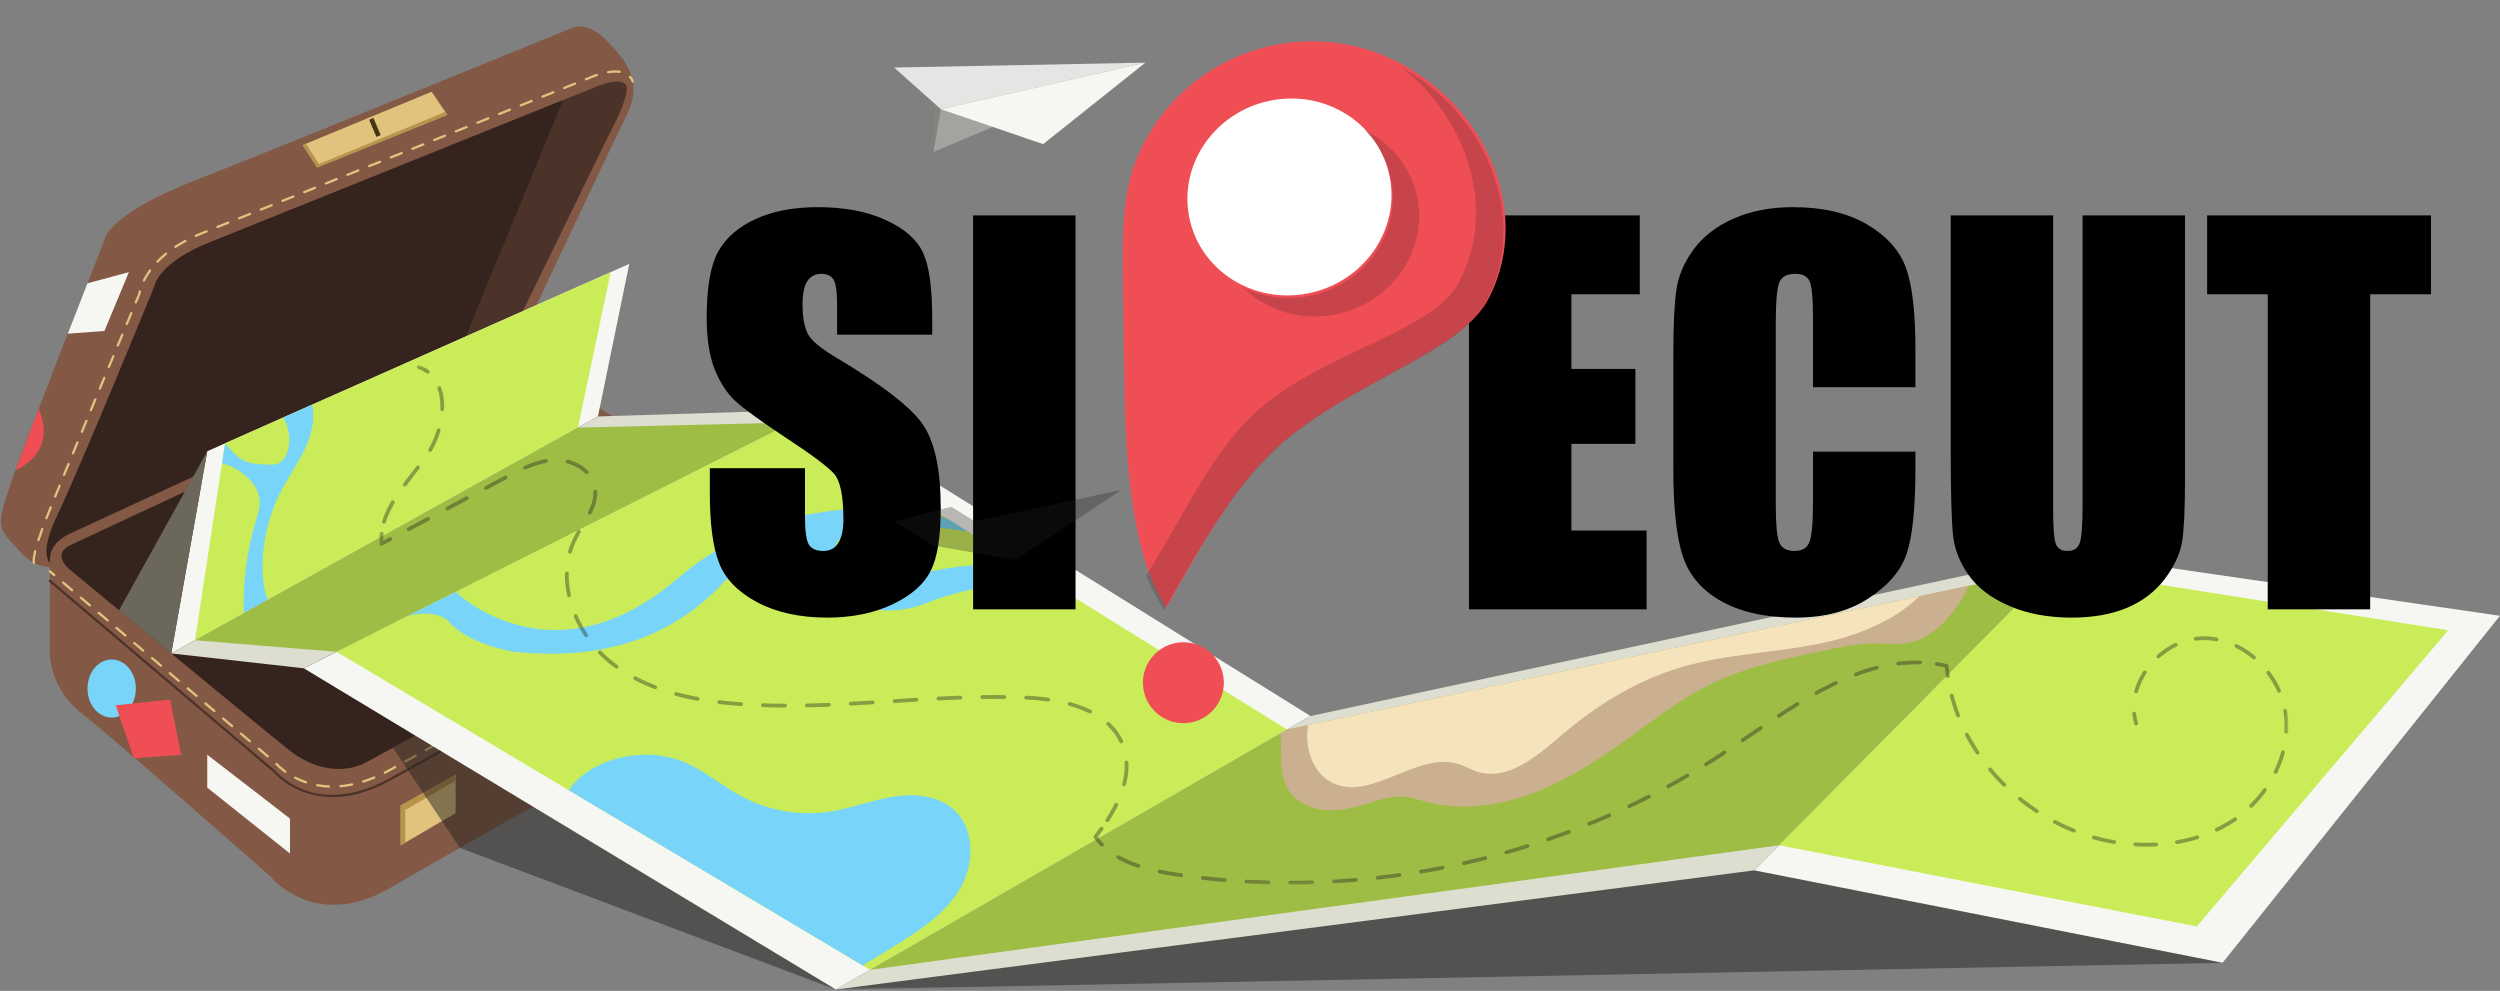 <svg width="878" height="348" viewBox="0 0 878 348" fill="none" xmlns="http://www.w3.org/2000/svg">
<rect x="0" y="0" width="878" height="348" fill="#808080" stroke="none"/>
<path d="M172.802 128.955L25.371 197.627C25.371 197.627 15.51 202.852 7.574 194.283C-0.363 185.714 -1.565 185.955 3.005 172.005C7.574 158.056 36.916 83.739 36.916 83.739C36.916 83.739 37.878 75.321 68.663 63.297C99.448 51.271 199.499 10.385 199.499 10.385C199.499 10.385 205.27 6.536 212.246 13.511C219.22 20.486 226.195 27.941 220.182 40.208C214.169 52.473 182.422 119.815 182.422 119.815C182.422 119.815 180.784 125.237 172.802 128.955Z" fill="#835844"/>
<path d="M20.081 199.204C20.081 199.204 11.663 198.702 20.081 181.145C28.498 163.588 54.233 100.575 54.233 100.575C54.233 100.575 55.435 92.398 73.473 85.182C91.511 77.968 207.916 31.069 207.916 31.069C207.916 31.069 216.461 26.977 219.461 29.384C222.459 31.793 213.929 47.183 213.929 47.183L174.423 128.125C174.423 128.125 28.498 195.859 20.081 199.204Z" fill="#4C3329"/>
<path d="M73.473 85.182C55.435 92.398 54.233 100.575 54.233 100.575C54.233 100.575 28.499 163.587 20.081 181.145C11.663 198.702 20.081 199.204 20.081 199.204C26.63 196.602 116.417 155.022 155.95 136.692L197.772 35.155C169.056 46.723 88.253 79.271 73.473 85.182Z" fill="#35241D"/>
<path d="M213.588 25.752C213.391 25.752 213.217 25.609 213.184 25.409C213.149 25.186 213.3 24.975 213.524 24.938C215.095 24.683 216.516 24.644 217.722 24.82C217.946 24.852 218.1 25.059 218.067 25.283C218.036 25.507 217.825 25.666 217.605 25.628C216.479 25.466 215.142 25.506 213.654 25.747C213.632 25.751 213.609 25.752 213.588 25.752ZM205.779 28.246C205.618 28.246 205.464 28.148 205.4 27.987C205.315 27.778 205.417 27.539 205.627 27.456L207.764 26.6C207.78 26.593 208.444 26.305 209.492 25.955C209.706 25.886 209.937 25.999 210.01 26.214C210.081 26.427 209.965 26.659 209.75 26.731C208.74 27.068 208.087 27.352 208.08 27.355L205.932 28.216C205.882 28.235 205.83 28.246 205.779 28.246ZM222.228 29.036C222.063 29.036 221.906 28.933 221.844 28.769C221.627 28.187 221.326 27.677 220.952 27.254C220.802 27.087 220.818 26.828 220.987 26.678C221.154 26.528 221.413 26.543 221.564 26.713C222.006 27.209 222.358 27.806 222.611 28.483C222.69 28.695 222.582 28.931 222.37 29.01C222.324 29.027 222.276 29.036 222.228 29.036ZM198.141 31.304C197.978 31.304 197.824 31.207 197.761 31.046C197.677 30.837 197.779 30.599 197.988 30.514L201.804 28.986C202.014 28.904 202.252 29.004 202.337 29.215C202.42 29.424 202.318 29.663 202.108 29.746L198.292 31.273C198.242 31.294 198.192 31.304 198.141 31.304ZM190.519 34.356C190.356 34.356 190.203 34.259 190.139 34.099C190.055 33.889 190.157 33.651 190.367 33.567L194.176 32.04C194.386 31.957 194.624 32.058 194.709 32.269C194.793 32.478 194.691 32.717 194.481 32.8L190.671 34.326C190.621 34.346 190.57 34.356 190.519 34.356ZM182.904 37.407C182.741 37.407 182.588 37.31 182.524 37.149C182.439 36.939 182.542 36.702 182.751 36.617L186.558 35.092C186.766 35.01 187.006 35.11 187.09 35.32C187.175 35.53 187.072 35.768 186.862 35.851L183.055 37.377C183.006 37.397 182.954 37.407 182.904 37.407ZM175.293 40.456C175.13 40.456 174.976 40.359 174.912 40.198C174.829 39.988 174.931 39.749 175.14 39.666L178.945 38.142C179.153 38.06 179.393 38.159 179.476 38.369C179.561 38.579 179.46 38.817 179.249 38.902L175.444 40.425C175.394 40.446 175.344 40.456 175.293 40.456ZM167.683 43.504C167.521 43.504 167.367 43.406 167.304 43.248C167.22 43.037 167.32 42.798 167.531 42.715L171.336 41.19C171.546 41.108 171.784 41.208 171.868 41.417C171.951 41.627 171.85 41.865 171.641 41.949L167.835 43.474C167.785 43.493 167.734 43.504 167.683 43.504ZM160.074 46.553C159.912 46.553 159.759 46.455 159.695 46.295C159.61 46.086 159.712 45.847 159.922 45.763L163.725 44.239C163.936 44.158 164.173 44.255 164.258 44.466C164.341 44.677 164.24 44.914 164.029 44.998L160.226 46.522C160.177 46.542 160.125 46.553 160.074 46.553ZM152.466 49.6C152.305 49.6 152.151 49.503 152.088 49.343C152.004 49.134 152.106 48.895 152.315 48.811L156.117 47.287C156.329 47.205 156.566 47.304 156.65 47.515C156.734 47.723 156.632 47.962 156.422 48.046L152.619 49.57C152.569 49.59 152.518 49.6 152.466 49.6ZM144.861 52.648C144.7 52.648 144.546 52.551 144.481 52.392C144.397 52.181 144.499 51.943 144.708 51.86L148.513 50.334C148.721 50.251 148.961 50.352 149.044 50.562C149.127 50.771 149.026 51.009 148.817 51.094L145.014 52.619C144.963 52.638 144.911 52.648 144.861 52.648ZM137.254 55.698C137.093 55.698 136.939 55.601 136.875 55.441C136.791 55.23 136.893 54.993 137.103 54.909L140.906 53.385C141.117 53.301 141.354 53.402 141.439 53.612C141.522 53.822 141.421 54.06 141.21 54.144L137.407 55.668C137.356 55.688 137.306 55.698 137.254 55.698ZM129.663 58.74C129.499 58.74 129.342 58.645 129.278 58.485C129.195 58.277 129.288 58.041 129.497 57.956L133.294 56.435C133.504 56.352 133.744 56.453 133.827 56.662C133.91 56.871 133.809 57.11 133.598 57.194L129.818 58.709C129.767 58.731 129.714 58.74 129.663 58.74ZM122.045 61.796C121.882 61.796 121.729 61.699 121.665 61.539C121.58 61.33 121.682 61.091 121.892 61.007L125.695 59.481C125.906 59.398 126.142 59.499 126.228 59.709C126.311 59.919 126.209 60.158 125.999 60.241L122.196 61.766C122.147 61.785 122.095 61.796 122.045 61.796ZM114.436 64.845C114.275 64.845 114.121 64.749 114.058 64.589C113.974 64.38 114.076 64.141 114.285 64.057L118.087 62.532C118.298 62.449 118.535 62.548 118.62 62.759C118.704 62.968 118.602 63.207 118.393 63.291L114.589 64.816C114.539 64.837 114.488 64.845 114.436 64.845ZM106.831 67.897C106.668 67.897 106.514 67.8 106.45 67.639C106.367 67.431 106.468 67.193 106.678 67.107L110.482 65.582C110.691 65.499 110.93 65.599 111.013 65.809C111.097 66.019 110.996 66.257 110.786 66.341L106.982 67.868C106.933 67.887 106.881 67.897 106.831 67.897ZM99.222 70.95C99.06 70.95 98.906 70.853 98.842 70.692C98.759 70.483 98.86 70.246 99.07 70.161L102.874 68.634C103.083 68.552 103.32 68.651 103.405 68.862C103.489 69.071 103.388 69.308 103.178 69.393L99.374 70.921C99.324 70.94 99.272 70.95 99.222 70.95ZM91.612 74.005C91.451 74.005 91.297 73.908 91.233 73.748C91.15 73.538 91.25 73.3 91.46 73.215L95.266 71.689C95.476 71.604 95.713 71.707 95.797 71.916C95.881 72.125 95.78 72.364 95.57 72.448L91.765 73.976C91.715 73.995 91.664 74.005 91.612 74.005ZM83.999 77.063C83.838 77.063 83.684 76.966 83.621 76.805C83.536 76.596 83.639 76.358 83.848 76.273L87.655 74.743C87.866 74.661 88.102 74.762 88.188 74.971C88.271 75.181 88.17 75.419 87.959 75.502L84.153 77.033C84.103 77.053 84.051 77.063 83.999 77.063ZM76.381 80.127C76.219 80.127 76.066 80.03 76.002 79.871C75.918 79.662 76.019 79.423 76.229 79.339L80.038 77.805C80.249 77.723 80.486 77.822 80.572 78.032C80.655 78.241 80.554 78.48 80.345 78.564L76.534 80.098C76.484 80.118 76.432 80.127 76.381 80.127ZM68.777 83.233C68.621 83.233 68.469 83.143 68.402 82.991C68.31 82.782 68.405 82.541 68.611 82.449C69.201 82.188 69.809 81.931 70.433 81.677L72.414 80.876C72.625 80.794 72.863 80.893 72.946 81.102C73.031 81.311 72.931 81.55 72.72 81.634L70.741 82.436C70.124 82.685 69.525 82.939 68.942 83.199C68.888 83.223 68.832 83.233 68.777 83.233ZM61.593 87.118C61.459 87.118 61.329 87.052 61.251 86.933C61.127 86.743 61.179 86.49 61.368 86.366C62.481 85.633 63.673 84.924 64.911 84.258C65.109 84.149 65.358 84.225 65.466 84.425C65.572 84.623 65.497 84.871 65.299 84.979C64.082 85.633 62.911 86.33 61.817 87.05C61.748 87.095 61.67 87.118 61.593 87.118ZM55.289 92.299C55.187 92.299 55.086 92.261 55.007 92.184C54.844 92.028 54.838 91.769 54.995 91.606C55.925 90.639 56.948 89.698 58.038 88.807C58.211 88.663 58.471 88.689 58.612 88.865C58.756 89.039 58.731 89.297 58.555 89.439C57.49 90.31 56.491 91.229 55.584 92.173C55.505 92.256 55.397 92.299 55.289 92.299ZM50.545 98.923C50.484 98.923 50.421 98.909 50.363 98.88C50.161 98.781 50.078 98.535 50.178 98.333C50.774 97.132 51.498 95.938 52.334 94.782C52.466 94.6 52.722 94.558 52.905 94.69C53.089 94.822 53.13 95.078 52.997 95.261C52.188 96.381 51.486 97.537 50.911 98.696C50.84 98.84 50.695 98.923 50.545 98.923ZM47.696 106.609C47.643 106.609 47.589 106.598 47.539 106.577C47.329 106.489 47.231 106.251 47.318 106.042L47.858 104.754C48.239 103.842 48.476 103.275 48.543 103.115C48.56 102.993 48.607 102.694 48.714 102.246C48.767 102.026 48.984 101.886 49.208 101.943C49.427 101.996 49.562 102.217 49.51 102.436C49.386 102.956 49.35 103.253 49.349 103.266L49.321 103.264C49.264 103.51 49.064 103.99 48.612 105.069L48.074 106.357C48.008 106.515 47.857 106.609 47.696 106.609ZM44.529 114.186C44.476 114.186 44.423 114.174 44.371 114.154C44.162 114.066 44.065 113.826 44.152 113.618L45.735 109.83C45.822 109.621 46.063 109.525 46.27 109.61C46.478 109.697 46.576 109.937 46.49 110.145L44.906 113.934C44.84 114.091 44.689 114.186 44.529 114.186ZM41.369 121.757C41.316 121.757 41.263 121.747 41.21 121.726C41.002 121.639 40.903 121.399 40.99 121.19L42.571 117.405C42.658 117.196 42.899 117.101 43.106 117.184C43.314 117.273 43.412 117.512 43.327 117.72L41.746 121.506C41.68 121.663 41.528 121.757 41.369 121.757ZM38.21 129.326C38.157 129.326 38.104 129.316 38.052 129.296C37.844 129.209 37.746 128.969 37.832 128.76L39.41 124.977C39.497 124.767 39.735 124.67 39.944 124.755C40.154 124.842 40.252 125.081 40.165 125.291L38.587 129.075C38.522 129.232 38.37 129.326 38.21 129.326ZM35.056 136.895C35.003 136.895 34.95 136.885 34.899 136.865C34.691 136.778 34.592 136.538 34.678 136.33L36.255 132.544C36.342 132.335 36.58 132.238 36.79 132.323C36.998 132.41 37.096 132.65 37.01 132.858L35.434 136.644C35.368 136.8 35.217 136.895 35.056 136.895ZM31.906 144.465C31.853 144.465 31.8 144.455 31.75 144.435C31.541 144.348 31.442 144.108 31.529 143.9L33.103 140.116C33.191 139.906 33.431 139.809 33.638 139.895C33.846 139.981 33.945 140.22 33.858 140.43L32.283 144.214C32.219 144.371 32.067 144.465 31.906 144.465ZM28.762 152.035C28.71 152.035 28.655 152.025 28.605 152.004C28.396 151.917 28.297 151.678 28.384 151.47L29.956 147.682C30.042 147.474 30.28 147.377 30.491 147.461C30.699 147.548 30.799 147.788 30.712 147.997L29.14 151.783C29.074 151.941 28.922 152.035 28.762 152.035ZM25.622 159.611C25.57 159.611 25.517 159.601 25.466 159.578C25.257 159.493 25.157 159.254 25.244 159.044L26.814 155.256C26.902 155.048 27.139 154.948 27.349 155.035C27.558 155.122 27.656 155.362 27.569 155.57L26 159.357C25.934 159.515 25.783 159.611 25.622 159.611ZM22.491 167.191C22.438 167.191 22.385 167.181 22.334 167.161C22.125 167.074 22.026 166.834 22.111 166.626L23.678 162.834C23.762 162.624 24.001 162.526 24.211 162.613C24.419 162.7 24.519 162.938 24.433 163.148L22.868 166.937C22.803 167.095 22.651 167.191 22.491 167.191ZM19.371 174.783C19.319 174.783 19.266 174.772 19.216 174.751C19.006 174.665 18.907 174.427 18.992 174.217L20.549 170.42C20.634 170.211 20.871 170.112 21.083 170.197C21.291 170.283 21.392 170.522 21.306 170.731L19.749 174.528C19.685 174.687 19.532 174.783 19.371 174.783ZM16.293 182.394C16.242 182.394 16.192 182.385 16.143 182.365C15.932 182.283 15.829 182.045 15.912 181.835L15.96 181.713C16.349 180.732 16.849 179.487 17.443 178.021C17.528 177.811 17.77 177.712 17.976 177.795C18.185 177.881 18.286 178.119 18.202 178.329C17.609 179.791 17.108 181.036 16.719 182.017L16.673 182.134C16.61 182.296 16.456 182.394 16.293 182.394ZM13.498 190.079C13.456 190.079 13.413 190.073 13.371 190.059C13.156 189.99 13.038 189.759 13.108 189.544C13.49 188.361 13.943 187.057 14.451 185.667C14.529 185.455 14.765 185.345 14.976 185.423C15.188 185.5 15.296 185.735 15.219 185.948C14.714 187.327 14.266 188.622 13.886 189.797C13.831 189.97 13.669 190.079 13.498 190.079ZM11.903 198.047C11.744 198.047 11.59 197.952 11.518 197.803C11.478 197.719 11.411 197.504 11.411 197.022C11.411 196.211 11.603 194.994 11.967 193.499C12.022 193.281 12.24 193.142 12.461 193.199C12.681 193.252 12.816 193.474 12.762 193.693C12.322 195.502 12.23 196.501 12.23 197.022C12.23 197.354 12.268 197.475 12.269 197.478C12.366 197.682 12.274 197.913 12.068 198.009C12.015 198.035 11.96 198.047 11.903 198.047Z" fill="#E1C37D"/>
<path d="M30.726 99.477L45.271 95.571L36.685 116.228L23.794 117.198L30.726 99.477Z" fill="#F6F6F2"/>
<path d="M5.472 165.03C5.472 165.03 20.426 159.538 13.586 143.553L5.472 165.03Z" fill="#EF4E55"/>
<path d="M17.522 196.799V229.217C17.522 229.217 17.01 241.386 28.873 250.692C40.736 259.998 95.038 307.859 95.038 307.859C95.038 307.859 110.479 327.288 137.171 311.744C163.862 296.199 255.491 244.556 255.491 244.556C255.491 244.556 271.648 236.478 271.75 224.104C271.852 211.729 273.08 192.708 273.08 192.708C273.08 192.708 274.512 187.697 273.08 183.812C271.648 179.925 260.808 174.403 260.808 174.403L179.814 124.294C179.814 124.294 169.998 120.203 161.1 124.294C152.204 128.385 25.498 186.982 25.498 186.982C25.498 186.982 17.113 190.049 17.522 196.799Z" fill="#835844"/>
<path d="M47.712 241.804C47.712 247.435 43.91 252.001 39.219 252.001C34.528 252.001 30.726 247.435 30.726 241.804C30.726 236.172 34.528 231.606 39.219 231.606C43.91 231.606 47.712 236.172 47.712 241.804Z" fill="#78D5F9"/>
<path d="M40.635 247.699L59.743 245.682L63.636 265.115L47.004 266.272L40.635 247.699Z" fill="#EF4E55"/>
<path d="M72.784 265.053L101.854 287.496V299.77L72.784 276.622V265.053Z" fill="#F6F6F2"/>
<path d="M24.781 191.425L163.009 126.901C163.009 126.901 170.083 122.559 179.265 127.77C188.447 132.981 265.379 180.01 265.379 180.01C265.379 180.01 277.043 187.081 263.766 194.402C250.488 201.723 127.646 268.233 127.646 268.233C127.646 268.233 115.609 274.684 101.34 263.269C87.071 251.852 24.16 199.738 24.16 199.738C24.16 199.738 17.995 194.592 24.781 191.425Z" fill="#35241D"/>
<path d="M140.727 282.942V296.852L160.017 285.567V272.056L140.727 282.942Z" fill="#E1C37D"/>
<path d="M174.075 264.793V274.194L187.112 266.567V257.436L174.075 264.793Z" fill="#E1C37D"/>
<path d="M214.48 242.065V251.466L227.517 243.839V234.708L214.48 242.065Z" fill="#E1C37D"/>
<path d="M237.839 225.068V238.979L257.129 227.692V213.974L237.839 225.068Z" fill="#E1C37D"/>
<path d="M116.822 279.952C103.626 279.952 96.587 271.715 96.487 271.596L17.243 204.304C17.07 204.158 17.049 203.899 17.195 203.728C17.341 203.556 17.601 203.532 17.771 203.681L97.067 271.023C97.152 271.115 100.637 275.246 107.233 277.579C113.319 279.731 123.385 280.75 136.77 273.382C162.683 259.116 271.488 197.887 272.584 197.27C272.783 197.162 273.03 197.23 273.141 197.427C273.252 197.622 273.182 197.872 272.985 197.983C271.889 198.601 163.081 259.832 137.165 274.097C129.292 278.433 122.489 279.952 116.822 279.952Z" fill="#4C3329"/>
<path d="M19.066 202.381C18.973 202.381 18.879 202.351 18.801 202.284L17.242 200.961C17.07 200.816 17.049 200.557 17.195 200.385C17.342 200.214 17.599 200.19 17.772 200.338L19.331 201.661C19.504 201.806 19.524 202.066 19.379 202.238C19.298 202.332 19.182 202.381 19.066 202.381Z" fill="#E1C37D"/>
<path d="M264.068 199.597C263.924 199.597 263.786 199.522 263.711 199.389C263.6 199.193 263.671 198.943 263.866 198.832L267.452 196.815C267.651 196.708 267.899 196.776 268.009 196.972C268.119 197.167 268.05 197.417 267.853 197.528L264.269 199.545C264.205 199.58 264.136 199.597 264.068 199.597ZM256.906 203.626C256.762 203.626 256.623 203.552 256.549 203.418C256.438 203.222 256.507 202.972 256.704 202.86L260.284 200.847C260.483 200.738 260.73 200.805 260.841 201.003C260.951 201.2 260.882 201.449 260.685 201.56L257.105 203.574C257.042 203.61 256.972 203.626 256.906 203.626ZM249.747 207.649C249.604 207.649 249.465 207.574 249.39 207.441C249.279 207.244 249.349 206.995 249.545 206.884L253.124 204.872C253.322 204.764 253.571 204.831 253.681 205.029C253.792 205.224 253.723 205.474 253.526 205.585L249.947 207.597C249.884 207.632 249.815 207.649 249.747 207.649ZM25.312 207.687C25.219 207.687 25.124 207.655 25.047 207.588L21.924 204.937C21.752 204.79 21.732 204.532 21.878 204.36C22.023 204.19 22.283 204.166 22.453 204.313L25.577 206.966C25.748 207.113 25.77 207.37 25.624 207.542C25.543 207.639 25.428 207.687 25.312 207.687ZM242.59 211.673C242.446 211.673 242.308 211.597 242.233 211.465C242.122 211.268 242.192 211.018 242.388 210.907L245.967 208.896C246.165 208.785 246.414 208.856 246.524 209.053C246.635 209.251 246.565 209.499 246.367 209.609L242.791 211.621C242.728 211.655 242.657 211.673 242.59 211.673ZM31.558 212.991C31.464 212.991 31.37 212.958 31.293 212.894L28.171 210.241C27.998 210.095 27.976 209.836 28.123 209.665C28.269 209.489 28.529 209.47 28.699 209.618L31.823 212.27C31.994 212.417 32.016 212.675 31.869 212.846C31.788 212.941 31.672 212.991 31.558 212.991ZM235.436 215.695C235.293 215.695 235.154 215.62 235.079 215.485C234.968 215.288 235.038 215.04 235.236 214.93L238.812 212.919C239.011 212.811 239.259 212.879 239.37 213.076C239.479 213.273 239.41 213.524 239.213 213.632L235.636 215.642C235.573 215.678 235.503 215.695 235.436 215.695ZM37.803 218.294C37.71 218.294 37.615 218.263 37.538 218.197L34.415 215.544C34.243 215.398 34.222 215.141 34.37 214.969C34.515 214.798 34.773 214.775 34.946 214.923L38.068 217.574C38.24 217.722 38.261 217.979 38.115 218.151C38.034 218.247 37.919 218.294 37.803 218.294ZM228.281 219.714C228.139 219.714 227.999 219.639 227.924 219.506C227.814 219.307 227.884 219.058 228.081 218.948L231.658 216.94C231.856 216.83 232.106 216.898 232.215 217.096C232.326 217.293 232.256 217.541 232.058 217.652L228.482 219.662C228.417 219.696 228.349 219.714 228.281 219.714ZM44.049 223.599C43.956 223.599 43.861 223.567 43.784 223.502L40.66 220.849C40.489 220.703 40.469 220.445 40.615 220.272C40.76 220.1 41.02 220.078 41.19 220.227L44.314 222.879C44.485 223.025 44.507 223.284 44.361 223.455C44.281 223.55 44.165 223.599 44.049 223.599ZM221.127 223.73C220.985 223.73 220.846 223.657 220.77 223.522C220.659 223.327 220.73 223.078 220.927 222.966L224.503 220.956C224.7 220.848 224.95 220.916 225.061 221.113C225.172 221.308 225.101 221.559 224.904 221.67L221.328 223.679C221.265 223.715 221.195 223.73 221.127 223.73ZM213.973 227.749C213.83 227.749 213.691 227.674 213.615 227.541C213.505 227.343 213.575 227.093 213.772 226.984L217.349 224.977C217.547 224.866 217.796 224.934 217.907 225.133C218.016 225.33 217.947 225.578 217.75 225.688L214.173 227.698C214.108 227.732 214.04 227.749 213.973 227.749ZM50.294 228.901C50.201 228.901 50.106 228.871 50.03 228.805L46.907 226.152C46.735 226.006 46.714 225.747 46.859 225.576C47.006 225.404 47.264 225.382 47.436 225.529L50.559 228.182C50.731 228.328 50.752 228.586 50.606 228.759C50.525 228.854 50.411 228.901 50.294 228.901ZM206.82 231.765C206.676 231.765 206.537 231.69 206.461 231.556C206.352 231.36 206.421 231.11 206.618 231L210.195 228.993C210.393 228.882 210.642 228.953 210.753 229.15C210.863 229.346 210.793 229.597 210.596 229.707L207.019 231.713C206.956 231.748 206.886 231.765 206.82 231.765ZM56.54 234.206C56.447 234.206 56.352 234.175 56.275 234.108L53.153 231.456C52.98 231.31 52.959 231.052 53.106 230.88C53.25 230.71 53.511 230.686 53.683 230.834L56.805 233.487C56.977 233.633 56.998 233.89 56.852 234.063C56.771 234.156 56.656 234.206 56.54 234.206ZM199.658 235.782C199.514 235.782 199.376 235.708 199.301 235.574C199.19 235.378 199.259 235.128 199.458 235.018L203.041 233.008C203.239 232.899 203.488 232.968 203.598 233.165C203.709 233.362 203.639 233.611 203.441 233.721L199.857 235.731C199.794 235.766 199.726 235.782 199.658 235.782ZM62.786 239.51C62.692 239.51 62.598 239.48 62.521 239.413L59.397 236.76C59.226 236.614 59.206 236.356 59.352 236.184C59.498 236.015 59.757 235.989 59.928 236.138L63.051 238.79C63.224 238.936 63.244 239.195 63.097 239.366C63.018 239.462 62.902 239.51 62.786 239.51ZM192.516 239.791C192.372 239.791 192.233 239.716 192.157 239.582C192.048 239.385 192.117 239.135 192.314 239.026L195.882 237.024C196.081 236.915 196.329 236.983 196.439 237.18C196.55 237.378 196.479 237.628 196.282 237.738L192.715 239.738C192.651 239.774 192.582 239.791 192.516 239.791ZM185.357 243.802C185.213 243.802 185.074 243.727 185 243.592C184.889 243.396 184.959 243.146 185.156 243.036L188.734 241.03C188.933 240.92 189.18 240.99 189.291 241.187C189.402 241.383 189.33 241.634 189.135 241.744L185.556 243.749C185.493 243.784 185.425 243.802 185.357 243.802ZM69.031 244.815C68.938 244.815 68.843 244.784 68.766 244.718L65.644 242.066C65.471 241.918 65.451 241.661 65.598 241.488C65.743 241.318 66.001 241.294 66.173 241.441L69.296 244.094C69.468 244.241 69.489 244.498 69.343 244.671C69.262 244.765 69.147 244.815 69.031 244.815ZM178.199 247.814C178.055 247.814 177.916 247.74 177.841 247.606C177.731 247.41 177.802 247.16 177.998 247.05L181.579 245.046C181.777 244.936 182.025 245.006 182.135 245.202C182.245 245.399 182.174 245.649 181.977 245.758L178.397 247.763C178.335 247.797 178.266 247.814 178.199 247.814ZM75.277 250.118C75.184 250.118 75.088 250.088 75.011 250.022L71.889 247.37C71.717 247.223 71.696 246.964 71.842 246.794C71.988 246.622 72.247 246.598 72.418 246.746L75.542 249.399C75.713 249.545 75.735 249.803 75.587 249.975C75.508 250.071 75.392 250.118 75.277 250.118ZM171.04 251.822C170.896 251.822 170.757 251.748 170.682 251.614C170.572 251.417 170.643 251.166 170.839 251.057L174.42 249.056C174.618 248.946 174.867 249.015 174.976 249.212C175.087 249.409 175.016 249.658 174.818 249.769L171.239 251.771C171.176 251.806 171.107 251.822 171.04 251.822ZM81.523 255.423C81.428 255.423 81.335 255.392 81.258 255.325L78.134 252.674C77.963 252.526 77.941 252.269 78.088 252.098C78.233 251.926 78.494 251.903 78.664 252.052L81.787 254.703C81.959 254.85 81.981 255.107 81.834 255.279C81.753 255.373 81.637 255.423 81.523 255.423ZM163.877 255.83C163.734 255.83 163.595 255.754 163.519 255.621C163.409 255.423 163.48 255.174 163.677 255.063L167.258 253.061C167.457 252.95 167.706 253.022 167.814 253.217C167.925 253.415 167.854 253.665 167.657 253.775L164.075 255.777C164.014 255.812 163.944 255.83 163.877 255.83ZM156.71 259.833C156.567 259.833 156.427 259.758 156.353 259.622C156.242 259.425 156.313 259.178 156.51 259.067L160.094 257.065C160.292 256.955 160.541 257.026 160.65 257.221C160.76 257.418 160.69 257.668 160.493 257.779L156.909 259.78C156.846 259.816 156.778 259.833 156.71 259.833ZM87.768 260.727C87.674 260.727 87.58 260.697 87.503 260.63L84.38 257.978C84.208 257.832 84.187 257.573 84.333 257.402C84.478 257.23 84.738 257.206 84.91 257.355L88.033 260.007C88.205 260.153 88.226 260.412 88.08 260.583C87.999 260.679 87.883 260.727 87.768 260.727ZM149.539 263.83C149.395 263.83 149.255 263.756 149.181 263.62C149.071 263.423 149.142 263.174 149.34 263.065L152.926 261.065C153.124 260.955 153.373 261.026 153.483 261.222C153.592 261.42 153.522 261.669 153.325 261.778L149.737 263.78C149.674 263.814 149.606 263.83 149.539 263.83ZM94.014 266.03C93.92 266.03 93.825 265.999 93.749 265.932L90.625 263.282C90.454 263.135 90.432 262.877 90.579 262.705C90.725 262.534 90.985 262.511 91.155 262.658L94.279 265.31C94.45 265.456 94.472 265.715 94.324 265.887C94.245 265.981 94.129 266.03 94.014 266.03ZM142.359 267.824C142.214 267.824 142.075 267.748 141.999 267.614C141.891 267.417 141.963 267.168 142.16 267.057L145.751 265.064C145.952 264.952 146.199 265.029 146.307 265.223C146.417 265.42 146.346 265.67 146.148 265.779L142.556 267.772C142.493 267.809 142.426 267.824 142.359 267.824ZM100.194 271.411C100.111 271.411 100.026 271.385 99.954 271.334C98.347 270.167 97.289 269.12 96.799 268.6C96.644 268.435 96.653 268.176 96.818 268.021C96.982 267.87 97.241 267.875 97.396 268.037C97.864 268.539 98.882 269.545 100.435 270.67C100.618 270.804 100.658 271.06 100.526 271.243C100.445 271.353 100.32 271.411 100.194 271.411ZM135.152 271.764C135.002 271.764 134.858 271.683 134.786 271.541C134.684 271.34 134.766 271.091 134.967 270.991C135.561 270.69 136.161 270.372 136.769 270.038L138.563 269.049C138.761 268.937 139.01 269.012 139.119 269.208C139.228 269.406 139.157 269.656 138.959 269.766L137.164 270.755C136.549 271.094 135.938 271.414 135.336 271.721C135.277 271.751 135.214 271.764 135.152 271.764ZM127.587 274.886C127.413 274.886 127.251 274.774 127.197 274.601C127.129 274.385 127.249 274.154 127.463 274.086C128.711 273.694 129.994 273.225 131.277 272.695C131.485 272.606 131.726 272.706 131.812 272.917C131.899 273.125 131.799 273.363 131.59 273.449C130.285 273.989 128.98 274.466 127.711 274.867C127.669 274.88 127.627 274.886 127.587 274.886ZM107.452 275.152C107.408 275.152 107.364 275.145 107.321 275.131C106.005 274.684 104.717 274.139 103.495 273.508C103.295 273.406 103.216 273.16 103.32 272.958C103.423 272.758 103.673 272.678 103.87 272.782C105.057 273.392 106.306 273.921 107.585 274.356C107.798 274.429 107.913 274.661 107.84 274.875C107.782 275.045 107.623 275.152 107.452 275.152ZM119.574 276.522C119.365 276.522 119.185 276.362 119.168 276.149C119.148 275.924 119.314 275.726 119.539 275.706C120.849 275.591 122.195 275.391 123.541 275.113C123.765 275.068 123.979 275.209 124.025 275.43C124.07 275.652 123.929 275.867 123.707 275.914C122.33 276.198 120.952 276.402 119.611 276.521C119.599 276.522 119.585 276.522 119.574 276.522ZM115.482 276.622H115.467C114.079 276.568 112.69 276.415 111.342 276.17C111.118 276.129 110.972 275.917 111.012 275.693C111.053 275.471 111.272 275.33 111.488 275.364C112.8 275.602 114.15 275.751 115.498 275.806C115.724 275.813 115.899 276.004 115.892 276.229C115.883 276.45 115.701 276.622 115.482 276.622Z" fill="#E1C37D"/>
<path d="M271.008 195.692C270.866 195.692 270.727 195.616 270.651 195.483C270.54 195.287 270.611 195.037 270.806 194.926L272.584 193.926C272.783 193.818 273.03 193.886 273.141 194.081C273.252 194.278 273.182 194.528 272.985 194.64L271.209 195.639C271.145 195.674 271.076 195.692 271.008 195.692Z" fill="#E1C37D"/>
<path d="M177.973 268.088C177.973 268.088 179.897 264.361 184.226 264.72C184.226 264.72 184.587 276.626 192.764 274.461C200.942 272.297 223.271 261.835 219.581 245.721C219.581 245.721 221.504 240.79 224.632 241.992C224.632 241.992 228.96 260.151 215.131 269.531C201.303 278.911 191.322 287.328 182.422 280.234C182.422 280.234 178.454 277.828 177.973 268.088Z" fill="#35241D"/>
<path d="M142.343 295.907V284.454L160.018 274.193V272.057L140.727 282.942V296.852L142.343 295.907Z" fill="#B7934B"/>
<path d="M237.839 238.979V225.069L257.129 213.974V216.525L239.619 226.477L239.769 237.849L237.839 238.979Z" fill="#B7934B"/>
<path d="M174.075 274.194V264.793L187.112 257.436V258.571L175.017 265.815L175.022 273.641L174.075 274.194Z" fill="#B7934B"/>
<path d="M214.48 251.466L215.818 250.684V242.546L227.517 235.854V234.708L214.48 242.065V251.466Z" fill="#B7934B"/>
<path d="M106.302 50.953L111.408 58.804L157.079 40.315L151.589 32.211L106.302 50.953Z" fill="#E1C37D"/>
<path d="M106.302 50.953L111.408 58.804L157.079 40.315L156.377 39.282L112.012 57.625L107.469 50.47L106.302 50.953Z" fill="#B7934B"/>
<path d="M133.702 47.391L132.212 48.016L129.68 41.979L131.169 41.355L133.702 47.391Z" fill="#604A23"/>
<path d="M129.793 42.251L131.032 41.745L133.454 47.495L132.212 48.016L129.793 42.251Z" fill="#443317"/>
<mask id="mask0_6_168" style="mask-type:luminance" maskUnits="userSpaceOnUse" x="293" y="216" width="585" height="132">
<path d="M293.569 216.258H878V347.515H293.569V216.258Z" fill="white"/>
</mask>
<g mask="url(#mask0_6_168)">
<g opacity="0.5">
<path d="M293.568 347.515L780.595 338.135L878.001 216.259L460.241 251.466L293.568 347.515Z" fill="#262320"/>
</g>
</g>
<mask id="mask1_6_168" style="mask-type:luminance" maskUnits="userSpaceOnUse" x="138" y="253" width="156" height="95">
<path d="M138.004 253.483H293.569V347.515H138.004V253.483Z" fill="white"/>
</mask>
<g mask="url(#mask1_6_168)">
<g opacity="0.5">
<path d="M293.569 347.515L161.494 297.779L138.005 262.623L154.882 253.483L293.569 347.515Z" fill="#262320"/>
</g>
</g>
<path d="M106.695 234.708L293.569 347.515L460.24 251.466L287.198 143.849L106.695 234.708Z" fill="#F6F6F2"/>
<path d="M293.568 347.515L616.089 305.668L726.48 194.284L460.241 251.466L293.568 347.515Z" fill="#DDDDD0"/>
<path d="M616.088 305.668L780.594 338.135L878 216.259L726.48 194.284L616.088 305.668Z" fill="#F6F6F2"/>
<path d="M106.695 234.708L60.144 229.487L209.999 146.257L287.198 143.849L106.695 234.708Z" fill="#DDDDD0"/>
<path d="M60.143 229.487L72.784 158.477L220.999 92.678L209.999 146.256L60.143 229.487Z" fill="#F6F6F2"/>
<path d="M72.784 158.477L41.774 214.399L60.142 229.487L72.784 158.477Z" fill="#6B685B"/>
<path d="M79.044 155.698L68.485 224.854L202.961 150.165L214.48 95.572L79.044 155.698Z" fill="#CAEC58"/>
<path d="M98.783 172.318C101.115 167.842 104.024 163.684 106.325 159.192C108.628 154.7 110.331 149.727 109.984 144.692C109.943 144.111 109.817 143.19 109.605 142.13L99.464 146.633C101.618 150.258 102.277 154.806 100.901 158.807C100.365 160.364 99.474 161.914 98 162.648C96.804 163.245 95.403 163.219 94.068 163.178C90.824 163.081 87.409 162.936 84.653 161.226C82.581 159.94 81.107 157.905 79.325 156.241C79.222 156.146 79.11 156.056 79.004 155.963L77.965 162.77C79.781 163.091 81.579 163.873 83.171 164.826C87.248 167.266 90.924 171.179 91.177 175.923C91.309 178.387 90.508 180.79 89.801 183.153C86.69 193.561 85.293 204.473 85.629 215.333L93.992 210.688C92.685 207.136 92.223 203.219 92.208 199.403C92.169 190.021 94.446 180.637 98.783 172.318Z" fill="#78D5F9"/>
<path d="M68.484 224.854L118.22 228.907L278.2 148.378L202.963 150.165L68.484 224.854Z" fill="#9EBD44"/>
<path d="M118.22 228.907L305.558 340.607L452.01 256.209L278.2 148.378L118.22 228.907Z" fill="#CAEC58"/>
<path d="M160.018 207.867C160.018 207.867 193.803 240.847 237.839 203.266C281.875 165.684 332.791 182.246 332.791 182.246L339.904 186.658C339.904 186.658 305.202 180.596 295.653 188.643C286.103 196.689 307.774 208.198 319.37 203.03C330.967 197.863 357.583 197.627 357.583 197.627L366.735 203.304C366.735 203.304 342.241 204.91 325.564 211.72C308.887 218.534 289.861 211.843 281.406 197.218C281.406 197.218 269.647 188.234 253.682 205.028C237.715 221.821 214.843 232.468 180.594 228.907C180.594 228.907 164.431 226.52 157.384 218.063C157.384 218.063 153.249 213.688 143.238 216.313L160.018 207.867Z" fill="#78D5F9"/>
<path d="M313.474 332.635C322.211 327.254 331.26 321.573 336.697 312.871C342.135 304.171 342.723 291.514 335.203 284.532C329.644 279.368 321.24 278.578 313.747 279.773C306.255 280.968 299.106 283.84 291.609 285.011C281.115 286.651 270.106 284.808 260.717 279.842C253.546 276.049 247.323 270.514 239.815 267.445C227.719 262.502 210.392 265.26 201.418 275.328C200.762 276.065 200.216 276.796 199.757 277.523L302.999 339.08C303.184 338.969 303.37 338.858 303.554 338.744C306.86 336.708 310.168 334.671 313.474 332.635Z" fill="#78D5F9"/>
<path d="M305.558 340.606L624.825 296.852L721.365 199.445L452.01 256.209L305.558 340.606Z" fill="#9EBD44"/>
<path d="M624.825 296.852L771.514 325.372L859.803 221.355L721.365 199.446L624.825 296.852Z" fill="#CAEC58"/>
<mask id="mask2_6_168" style="mask-type:luminance" maskUnits="userSpaceOnUse" x="133" y="128" width="671" height="183">
<path d="M133.244 128.286H803.646V310.665H133.244V128.286Z" fill="white"/>
</mask>
<g mask="url(#mask2_6_168)">
<g opacity="0.4">
<path d="M147.066 128.917C148.258 129.332 149.307 129.892 150.221 130.574" stroke="#262320" stroke-width="1.333" stroke-linecap="round" stroke-linejoin="round"/>
<path d="M154.299 136.291C156.773 143.245 154.552 153.116 149.989 159.758C144.597 167.608 137.071 175.157 134.654 183.923" stroke="#262320" stroke-width="1.333" stroke-linecap="round" stroke-linejoin="round" stroke-dasharray="7.53 7.53"/>
<path d="M133.986 187.417C133.862 188.583 133.838 189.771 133.929 190.986C134.981 190.425 136.032 189.863 137.083 189.302" stroke="#262320" stroke-width="1.333" stroke-linecap="round" stroke-linejoin="round"/>
<path d="M143.513 185.867C154.95 179.759 166.387 173.65 177.823 167.541C183.212 164.663 188.857 161.713 194.967 161.572C201.075 161.431 207.738 165.055 208.902 171.053C210.155 177.508 204.983 183.188 202.032 189.065C194.809 203.46 201.568 221.921 213.985 232.177C226.403 242.435 243.029 245.996 259.089 247.213C292.781 249.77 326.604 243.495 360.36 244.997C373.707 245.588 389.436 249.181 394.305 261.622C397.738 270.393 394.207 279.883 388.915 288.054" stroke="#262320" stroke-width="1.333" stroke-linecap="round" stroke-linejoin="round" stroke-dasharray="7.71 7.71"/>
<path d="M386.853 291.06C386.147 292.035 385.424 292.986 384.693 293.91C385.393 294.894 386.16 295.804 386.987 296.647" stroke="#262320" stroke-width="1.333" stroke-linecap="round" stroke-linejoin="round"/>
<path d="M392.758 301.045C398.791 304.505 406.204 306.094 413.211 307.134C479.948 317.045 550.169 301.301 606.288 263.848C627.995 249.362 651.453 230.861 676.549 232.781" stroke="#262320" stroke-width="1.333" stroke-linecap="round" stroke-linejoin="round" stroke-dasharray="7.69 7.69"/>
<path d="M680.167 233.2C681.334 233.382 682.504 233.609 683.675 233.885C683.768 235.079 683.896 236.267 684.06 237.445" stroke="#262320" stroke-width="1.333" stroke-linecap="round" stroke-linejoin="round"/>
<path d="M685.418 244.283C692.196 270.426 716.124 291.562 743.109 295.83C757.432 298.094 772.829 295.957 784.819 287.801C796.809 279.646 804.706 264.947 802.707 250.584C800.707 236.221 787.587 223.618 773.096 224.154C761.013 224.602 750.266 235.488 749.458 247.141" stroke="#262320" stroke-width="1.333" stroke-linecap="round" stroke-linejoin="round" stroke-dasharray="7.37 7.37"/>
<path d="M749.52 250.625C749.646 251.797 749.878 252.963 750.228 254.122" stroke="#262320" stroke-width="1.333" stroke-linecap="round" stroke-linejoin="round"/>
</g>
</g>
<path d="M452.336 277.147C454.886 281.398 459.798 283.831 464.723 284.399C469.648 284.965 474.614 283.893 479.361 282.463C483.949 281.079 488.618 279.333 493.384 279.825C495.786 280.072 498.088 280.882 500.418 281.511C513.001 284.915 526.576 283.044 538.754 278.393C550.931 273.744 561.911 266.453 572.476 258.82C581.671 252.176 590.715 245.179 600.91 240.208C613.147 234.242 626.624 231.391 639.947 228.596C646.158 227.291 652.423 225.981 658.77 225.997C662.389 226.007 666.037 226.448 669.608 225.861C676.719 224.692 682.622 219.57 686.778 213.685C688.563 211.158 690.086 208.473 691.525 205.734L452.01 256.208L449.719 257.529C449.847 259.604 449.945 261.664 449.934 263.687C449.913 268.304 449.96 273.186 452.336 277.147Z" fill="#CBB08F"/>
<path d="M467.467 274.684C481.214 282.133 497.663 263.505 512.509 268.412C514.641 269.117 516.597 270.288 518.731 270.984C529.418 274.475 539.725 265.615 548.265 258.302C560.574 247.763 574.658 239.026 590.187 234.396C606.393 229.562 623.602 229.329 640.143 225.805C652.529 223.166 665.165 218.082 674.051 209.416L459.406 254.65C459.282 255.39 459.186 256.145 459.135 256.917C458.667 263.815 461.389 271.391 467.467 274.684Z" fill="#F5E4BB"/>
<path d="M327.398 117.528H293.988V107.274C293.988 102.489 293.561 99.441 292.706 98.131C291.852 96.821 290.427 96.165 288.434 96.165C286.269 96.165 284.617 97.049 283.478 98.814C282.395 100.58 281.854 103.258 281.854 106.847C281.854 111.461 282.481 114.936 283.734 117.271C284.93 119.607 288.32 122.427 293.902 125.731C309.91 135.244 319.993 143.049 324.151 149.144C328.31 155.239 330.389 165.066 330.389 178.624C330.389 188.479 329.221 195.742 326.886 200.414C324.607 205.085 320.164 209.015 313.556 212.206C306.948 215.339 299.257 216.905 290.484 216.905C280.857 216.905 272.625 215.082 265.79 211.437C259.011 207.791 254.567 203.148 252.459 197.508C250.352 191.869 249.298 183.865 249.298 173.497V164.439H282.708V181.273C282.708 186.457 283.164 189.789 284.076 191.271C285.044 192.752 286.725 193.492 289.117 193.492C291.51 193.492 293.276 192.552 294.415 190.672C295.611 188.792 296.209 186.001 296.209 182.298C296.209 174.152 295.099 168.826 292.877 166.319C290.598 163.813 284.987 159.626 276.043 153.758C267.1 147.834 261.175 143.533 258.27 140.855C255.365 138.178 252.944 134.475 251.007 129.747C249.127 125.019 248.187 118.98 248.187 111.632C248.187 101.036 249.526 93.289 252.203 88.39C254.938 83.491 259.324 79.674 265.362 76.939C271.401 74.148 278.692 72.752 287.237 72.752C296.58 72.752 304.527 74.262 311.078 77.281C317.686 80.3 322.044 84.117 324.151 88.731C326.316 93.289 327.398 101.065 327.398 112.059V117.528ZM377.728 75.658V214H341.754V75.658H377.728ZM515.899 75.658H575.885V103.343H551.874V129.576H574.347V155.895H551.874V186.314H578.277V214H515.899V75.658ZM672.699 135.985H636.725V111.888C636.725 104.881 636.326 100.523 635.528 98.814C634.788 97.049 633.107 96.165 630.487 96.165C627.525 96.165 625.645 97.219 624.847 99.327C624.05 101.435 623.651 105.992 623.651 112.999V177.257C623.651 183.979 624.05 188.365 624.847 190.416C625.645 192.467 627.439 193.492 630.23 193.492C632.908 193.492 634.645 192.467 635.443 190.416C636.297 188.365 636.725 183.552 636.725 175.975V158.629H672.699V164.012C672.699 178.311 671.673 188.451 669.623 194.432C667.629 200.414 663.157 205.654 656.207 210.155C649.314 214.655 640.798 216.905 630.658 216.905C620.119 216.905 611.432 214.997 604.596 211.18C597.76 207.363 593.231 202.094 591.009 195.372C588.788 188.593 587.677 178.425 587.677 164.867V124.449C587.677 114.48 588.019 107.018 588.702 102.062C589.386 97.049 591.408 92.235 594.769 87.621C598.187 83.006 602.887 79.389 608.868 76.769C614.907 74.091 621.828 72.752 629.632 72.752C640.228 72.752 648.972 74.803 655.865 78.905C662.758 83.006 667.287 88.133 669.452 94.286C671.616 100.381 672.699 109.894 672.699 122.826V135.985ZM767.376 75.658V168.114C767.376 178.596 767.035 185.973 766.351 190.245C765.667 194.461 763.645 198.819 760.284 203.319C756.923 207.762 752.48 211.152 746.954 213.487C741.485 215.766 735.02 216.905 727.557 216.905C719.297 216.905 712.005 215.538 705.682 212.804C699.359 210.069 694.631 206.509 691.498 202.123C688.364 197.736 686.513 193.122 685.943 188.28C685.374 183.381 685.089 173.127 685.089 157.518V75.658H721.063V179.393C721.063 185.431 721.376 189.305 722.003 191.014C722.687 192.666 724.025 193.492 726.019 193.492C728.298 193.492 729.75 192.581 730.377 190.758C731.061 188.878 731.402 184.492 731.402 177.599V75.658H767.376ZM853.766 75.658V103.343H832.403V214H796.429V103.343H775.152V75.658H853.766Z" fill="black"/>
<path d="M522.743 104.957C513.564 122.563 480.706 132.037 454.49 152.128C435.318 166.822 423.03 189.572 409.56 213.495C395.441 191.098 394.905 152.732 394.681 120.235C394.499 93.796 392.715 72.433 398.649 57.06C405 40.604 417.629 27.346 433.756 20.201C449.883 13.056 468.188 12.61 484.644 18.962C518.912 32.188 539.724 72.386 522.743 104.957Z" fill="#EF4E55"/>
<path d="M461.229 102.63C480.471 97.815 492.322 78.932 487.698 60.454C483.074 41.976 463.726 30.9 444.484 35.715C425.241 40.531 413.39 59.414 418.014 77.892C422.638 96.37 441.986 107.446 461.229 102.63Z" fill="white"/>
<path d="M419.053 253.551C426.664 251.646 431.291 243.932 429.386 236.32C427.481 228.709 419.767 224.083 412.155 225.987C404.544 227.892 399.917 235.607 401.822 243.218C403.727 250.83 411.441 255.456 419.053 253.551Z" fill="#EF4E55"/>
<path opacity="0.2" d="M479.187 45.666C485.089 51.473 488.608 59.156 489.115 67.339C489.622 75.521 487.083 83.669 481.954 90.325C476.825 96.98 469.439 101.708 461.119 103.663C452.8 105.618 444.088 104.672 436.545 100.994C440.144 104.541 444.517 107.277 449.361 109.013C454.205 110.748 459.404 111.441 464.599 111.044C469.793 110.647 474.859 109.169 479.445 106.713C484.031 104.256 488.027 100.88 491.158 96.818C494.289 92.756 496.478 88.105 497.576 83.188C498.673 78.27 498.652 73.203 497.513 68.338C496.374 63.472 494.146 58.925 490.981 55.01C487.817 51.095 483.793 47.907 479.187 45.666Z" fill="#231F20"/>
<path opacity="0.2" d="M492.196 23.61C515.059 41.621 526.07 72.973 512.328 99.332C504.258 114.812 470.355 122.775 447.623 139.381C427.104 154.369 418.108 177.357 402.496 202.246C404.303 206.407 406.416 210.428 408.817 214.277C422.424 190.112 435.764 166.507 455.125 151.724C481.138 131.862 512.889 123.215 522 105.739C537.561 75.891 521.382 39.641 492.196 23.61Z" fill="#231F20"/>
<mask id="mask3_6_168" style="mask-type:luminance" maskUnits="userSpaceOnUse" x="314" y="172" width="80" height="25">
<path d="M314 172H393.966V196.677H314V172Z" fill="white"/>
</mask>
<g mask="url(#mask3_6_168)">
<g opacity="0.3">
<path d="M327.606 191.576L356.605 196.677L393.965 171.999L342.332 183.089L334.101 177.973L314 183.069L327.606 191.576Z" fill="#262320"/>
</g>
</g>
<path d="M327.856 53.359L328.143 36.306H336.415L327.856 53.359Z" fill="#84847F"/>
<path d="M402.257 22L330.435 38.346L327.856 53.359L402.257 22Z" fill="#A3A39F"/>
<path d="M402.257 22L314 23.718L330.435 38.346L402.257 22Z" fill="#E5E5E3"/>
<path d="M330.436 38.347L402.258 22.001L366.346 50.612L330.436 38.347Z" fill="#F6F6F2"/>
</svg>
